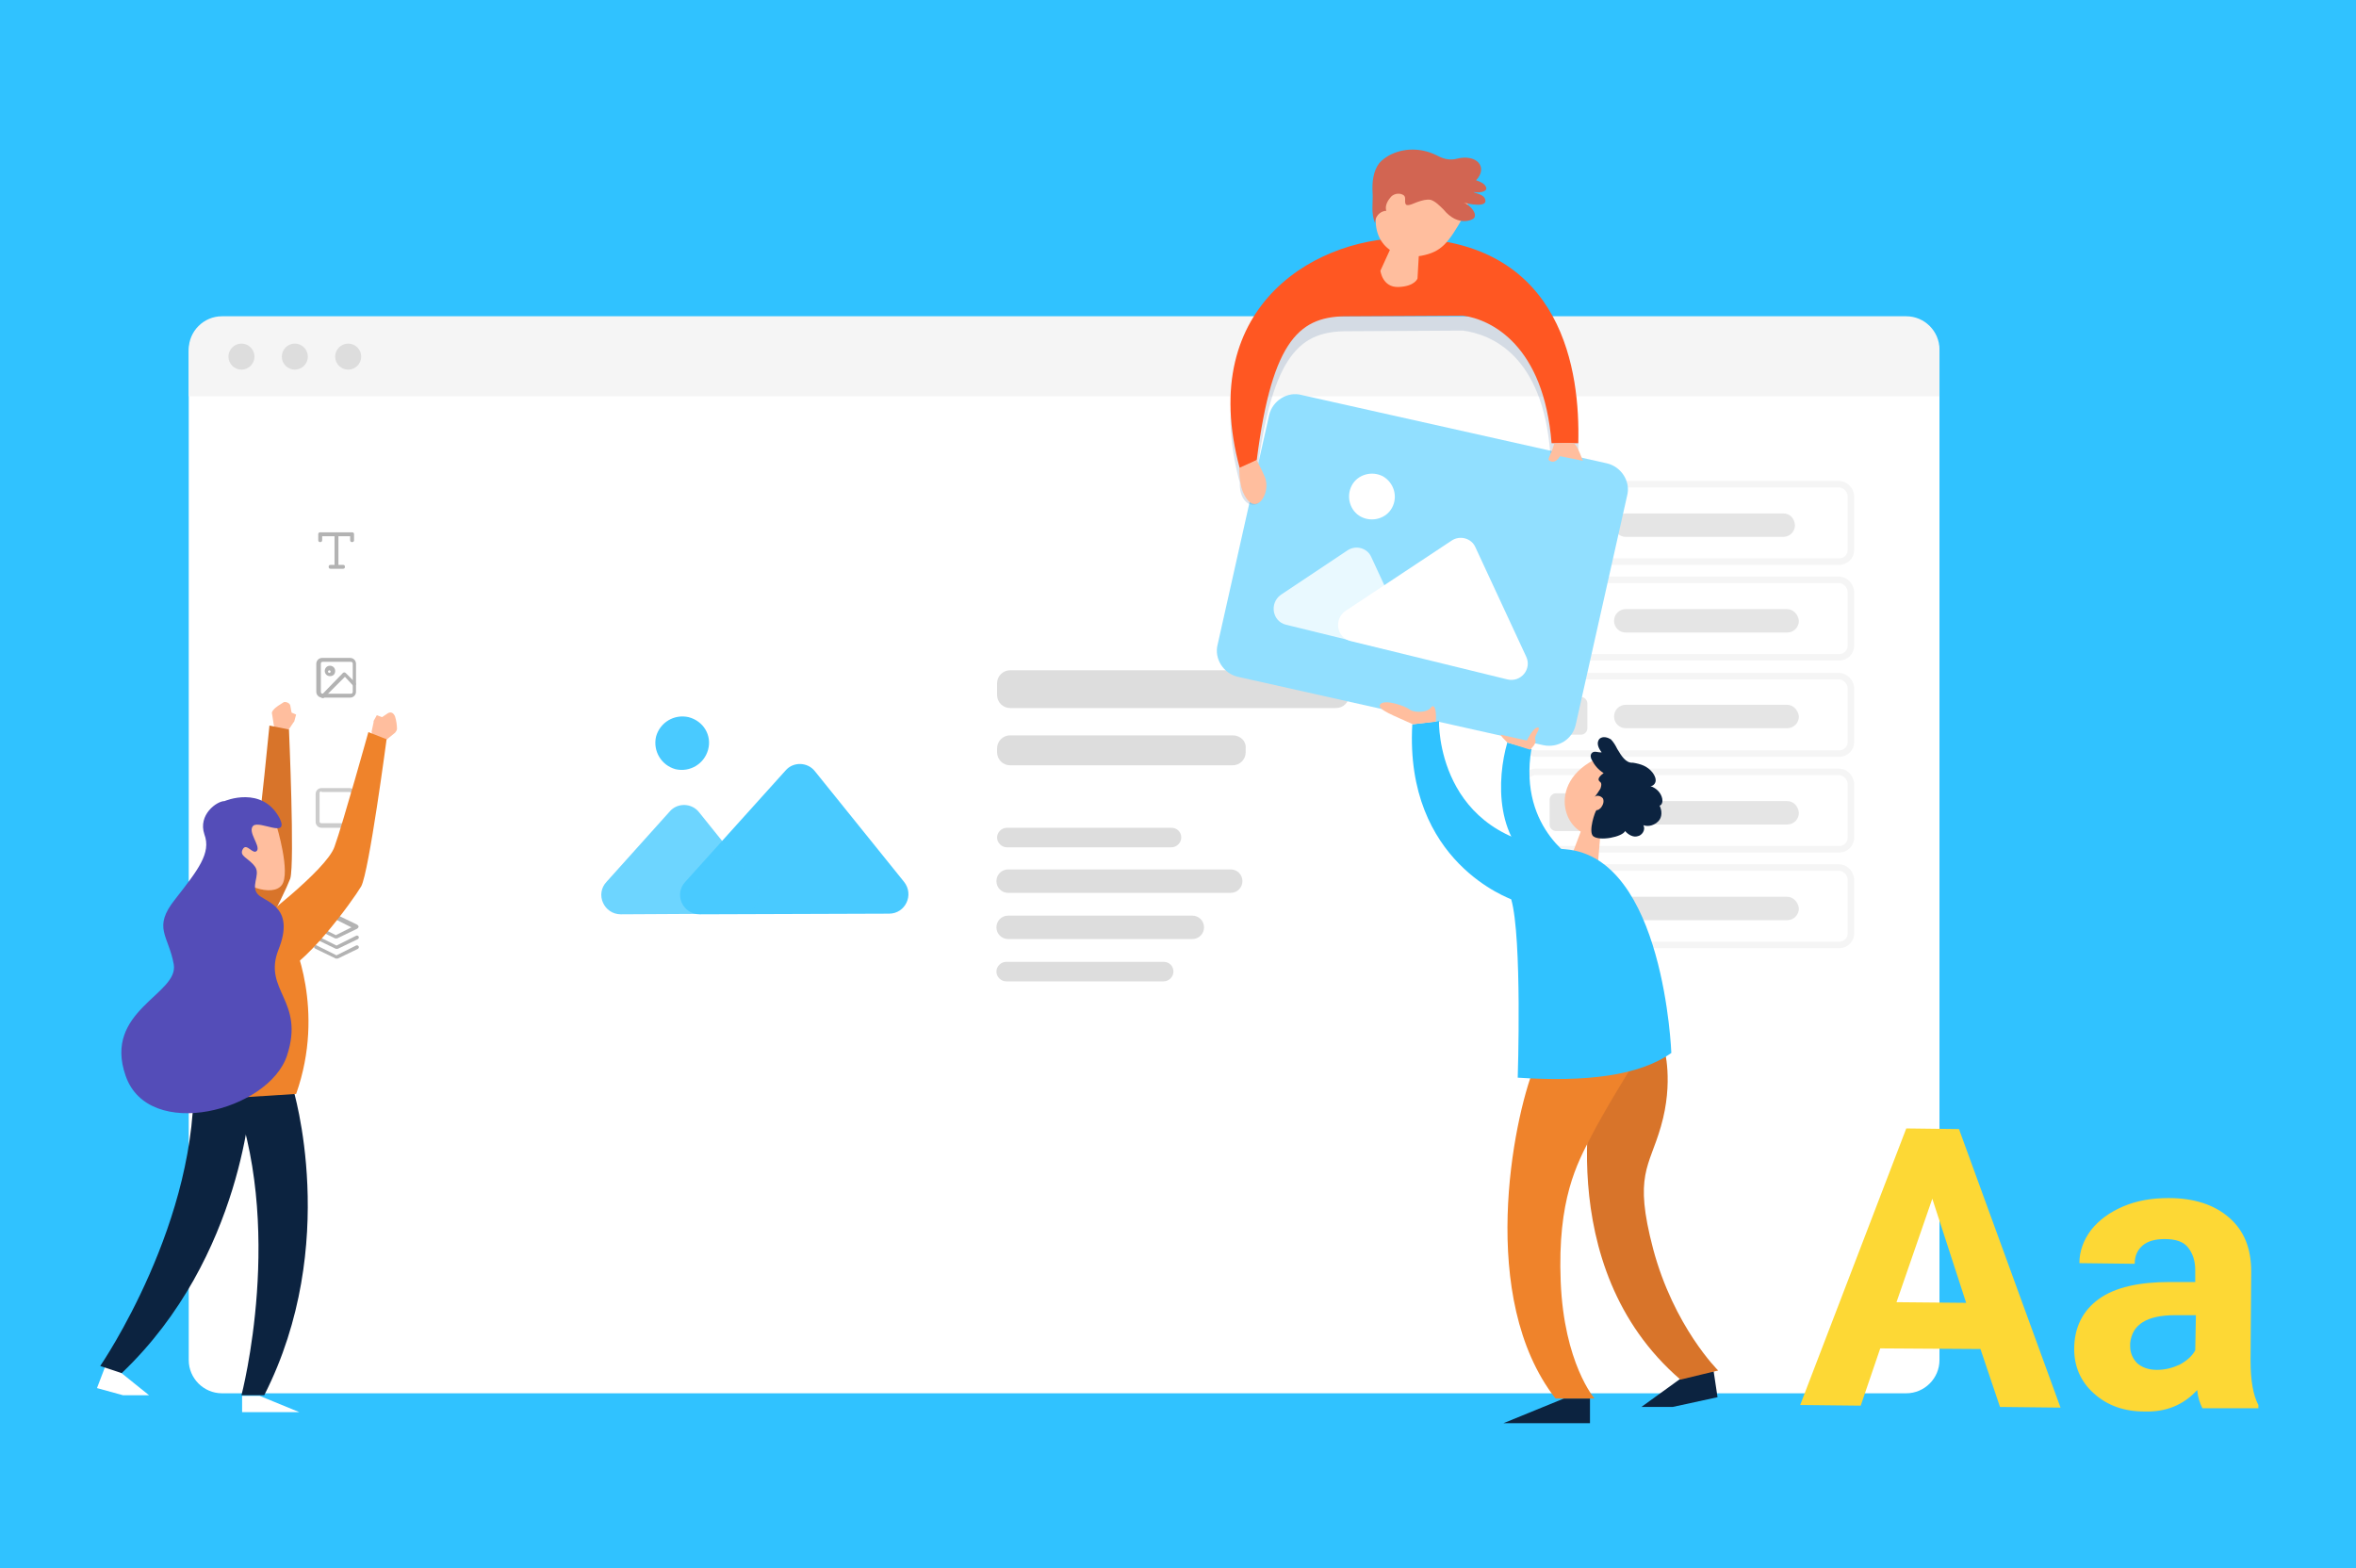 <?xml version="1.0" encoding="utf-8"?>
<!-- Generator: Adobe Illustrator 24.2.1, SVG Export Plug-In . SVG Version: 6.00 Build 0)  -->
<svg version="1.1" id="Слой_1" xmlns="http://www.w3.org/2000/svg" xmlns:xlink="http://www.w3.org/1999/xlink" x="0px" y="0px"
	 width="362px" height="241px" viewBox="0 0 362 241" style="enable-background:new 0 0 362 241;" xml:space="preserve">
<style type="text/css">
	.st0{fill:#30C2FF;}
	.st1{fill:#FFFFFF;}
	.st2{fill:#FDD835;}
	.st3{fill:none;stroke:#F5F5F5;}
	.st4{fill:#E5E5E5;}
	.st5{fill:#DDDDDD;}
	.st6{fill:#49CAFF;}
	.st7{opacity:0.8;fill:#49CAFF;enable-background:new    ;}
	.st8{opacity:0.3;}
	.st9{fill-rule:evenodd;clip-rule:evenodd;}
	.st10{opacity:0.2;fill-rule:evenodd;clip-rule:evenodd;enable-background:new    ;}
	.st11{opacity:0.3;fill-rule:evenodd;clip-rule:evenodd;enable-background:new    ;}
	.st12{fill:#F5F5F5;}
	.st13{fill:#91DFFF;}
	.st14{opacity:0.8;fill:#FFFFFF;enable-background:new    ;}
	.st15{opacity:0.2;fill:#5275A0;enable-background:new    ;}
	.st16{fill:#FF5722;}
	.st17{fill:#FFBE9E;}
	.st18{fill:#D26552;}
	.st19{fill:#0C2340;}
	.st20{fill:#D8742A;}
	.st21{fill:#EF832B;}
	.st22{fill:#F7D3A9;}
	.st23{fill:#544DB8;}
</style>
<rect class="st0" width="362" height="241"/>
<g>
	<path class="st1" d="M292.8,49H34.1c-2.8,0-5.1,2.3-5.1,5.1v154.9c0,2.8,2.3,5.1,5.1,5.1h258.8c2.8,0,5.1-2.3,5.1-5.1V54.1
		C297.9,51.3,295.7,49,292.8,49z"/>
	<path class="st2" d="M304.3,207.3l-15.4-0.1l-3,8.8l-9.3-0.1l16.3-42.5l8.1,0.1l15.6,42.8l-9.3-0.1L304.3,207.3z M291.4,200.1
		l10.7,0.1l-5.2-16L291.4,200.1z"/>
	<path class="st2" d="M338.4,216.4c-0.4-0.8-0.7-1.7-0.8-2.8c-2.1,2.3-4.8,3.4-8.1,3.3c-3.1,0-5.7-0.9-7.8-2.8c-2-1.8-3-4.1-3-6.8
		c0-3.3,1.3-5.9,3.8-7.7c2.5-1.8,6.2-2.6,10.9-2.6l3.9,0l0-1.8c0-1.5-0.4-2.6-1.1-3.5c-0.7-0.9-1.9-1.3-3.6-1.3
		c-1.4,0-2.6,0.3-3.4,1c-0.8,0.7-1.2,1.6-1.2,2.8l-8.5-0.1c0-1.8,0.6-3.5,1.8-5.1c1.2-1.5,2.8-2.7,4.9-3.6c2.1-0.9,4.4-1.3,7-1.3
		c3.9,0,7,1,9.3,3c2.3,2,3.4,4.7,3.4,8.3l-0.1,13.7c0,3,0.4,5.3,1.2,6.8l0,0.5L338.4,216.4z M331.4,210.5c1.3,0,2.4-0.3,3.5-0.8
		c1.1-0.6,1.9-1.3,2.4-2.2l0.1-5.4l-3.2,0c-4.3,0-6.6,1.4-6.9,4.3l0,0.5c0,1,0.4,1.9,1.1,2.6C329.1,210.1,330.1,210.5,331.4,210.5z"
		/>
</g>
<path class="st3" d="M282.5,74.4H236c-1,0-1.8,0.8-1.8,1.8v8.3c0,1,0.8,1.8,1.8,1.8h46.6c1,0,1.8-0.8,1.8-1.8v-8.3
	C284.3,75.2,283.5,74.4,282.5,74.4z"/>
<path class="st4" d="M274,78.9h-24.2c-1,0-1.8,0.8-1.8,1.8c0,1,0.8,1.8,1.8,1.8H274c1,0,1.8-0.8,1.8-1.8
	C275.7,79.6,275,78.9,274,78.9z"/>
<path class="st4" d="M242.9,77.7h-3.8c-0.6,0-1,0.5-1,1v3.8c0,0.6,0.5,1,1,1h3.8c0.6,0,1-0.5,1-1v-3.8
	C243.9,78.1,243.5,77.7,242.9,77.7z"/>
<path class="st3" d="M282.5,89.1H236c-1,0-1.8,0.8-1.8,1.8v8.3c0,1,0.8,1.8,1.8,1.8h46.6c1,0,1.8-0.8,1.8-1.8v-8.3
	C284.3,89.9,283.5,89.1,282.5,89.1z"/>
<path class="st4" d="M274.6,93.6h-24.8c-1,0-1.8,0.8-1.8,1.8c0,1,0.8,1.8,1.8,1.8h24.8c1,0,1.8-0.8,1.8-1.8
	C276.3,94.4,275.5,93.6,274.6,93.6z"/>
<path class="st4" d="M242.9,92.4h-3.8c-0.6,0-1,0.5-1,1v3.8c0,0.6,0.5,1,1,1h3.8c0.6,0,1-0.5,1-1v-3.8
	C243.9,92.9,243.5,92.4,242.9,92.4z"/>
<path class="st3" d="M282.5,103.9H236c-1,0-1.8,0.8-1.8,1.8v8.3c0,1,0.8,1.8,1.8,1.8h46.6c1,0,1.8-0.8,1.8-1.8v-8.3
	C284.3,104.7,283.5,103.9,282.5,103.9z"/>
<path class="st4" d="M274.6,108.3h-24.8c-1,0-1.8,0.8-1.8,1.8c0,1,0.8,1.8,1.8,1.8h24.8c1,0,1.8-0.8,1.8-1.8
	C276.3,109.1,275.5,108.3,274.6,108.3z"/>
<path class="st4" d="M242.9,107.1h-3.8c-0.6,0-1,0.5-1,1v3.8c0,0.6,0.5,1,1,1h3.8c0.6,0,1-0.5,1-1v-3.8
	C243.9,107.6,243.5,107.1,242.9,107.1z"/>
<path class="st3" d="M282.5,118.6H236c-1,0-1.8,0.8-1.8,1.8v8.3c0,1,0.8,1.8,1.8,1.8h46.6c1,0,1.8-0.8,1.8-1.8v-8.3
	C284.3,119.4,283.5,118.6,282.5,118.6z"/>
<path class="st4" d="M274.6,123.1h-24.8c-1,0-1.8,0.8-1.8,1.8c0,1,0.8,1.8,1.8,1.8h24.8c1,0,1.8-0.8,1.8-1.8
	C276.3,123.8,275.5,123.1,274.6,123.1z"/>
<path class="st4" d="M242.9,121.9h-3.8c-0.6,0-1,0.5-1,1v3.8c0,0.6,0.5,1,1,1h3.8c0.6,0,1-0.5,1-1v-3.8
	C243.9,122.3,243.5,121.9,242.9,121.9z"/>
<path class="st3" d="M282.5,133.3H236c-1,0-1.8,0.8-1.8,1.8v8.3c0,1,0.8,1.8,1.8,1.8h46.6c1,0,1.8-0.8,1.8-1.8v-8.3
	C284.3,134.1,283.5,133.3,282.5,133.3z"/>
<path class="st4" d="M274.6,137.8h-24.8c-1,0-1.8,0.8-1.8,1.8c0,1,0.8,1.8,1.8,1.8h24.8c1,0,1.8-0.8,1.8-1.8
	C276.3,138.6,275.5,137.8,274.6,137.8z"/>
<path class="st4" d="M242.9,136.6h-3.8c-0.6,0-1,0.5-1,1v3.8c0,0.6,0.5,1,1,1h3.8c0.6,0,1-0.5,1-1v-3.8
	C243.9,137.1,243.5,136.6,242.9,136.6z"/>
<g>
	<path class="st1" d="M217.7,85.9H77.5c-2.8,0-5.1,2.3-5.1,5.1v72.1c0,2.8,2.3,5.1,5.1,5.1h140.1c2.8,0,5.1-2.3,5.1-5.1V91
		C222.8,88.2,220.5,85.9,217.7,85.9z"/>
</g>
<path class="st5" d="M205.3,103h-50.1c-1.1,0-2,0.9-2,2v1.8c0,1.1,0.9,2,2,2h50.1c1.1,0,2-0.9,2-2V105
	C207.4,103.9,206.5,103,205.3,103z"/>
<path class="st5" d="M189.4,113h-34.2c-1.1,0-2,0.9-2,2v0.6c0,1.1,0.9,2,2,2h34.2c1.1,0,2-0.9,2-2v-0.6
	C191.5,113.9,190.6,113,189.4,113z"/>
<path class="st5" d="M180,127.2h-25.3c-0.8,0-1.5,0.7-1.5,1.5c0,0.8,0.7,1.5,1.5,1.5H180c0.8,0,1.5-0.7,1.5-1.5
	C181.5,127.8,180.8,127.2,180,127.2z"/>
<path class="st5" d="M189.1,133.6h-34.2c-1,0-1.8,0.8-1.8,1.8c0,1,0.8,1.8,1.8,1.8h34.2c1,0,1.8-0.8,1.8-1.8
	C190.9,134.4,190.1,133.6,189.1,133.6z"/>
<path class="st5" d="M183.2,140.7h-28.3c-1,0-1.8,0.8-1.8,1.8c0,1,0.8,1.8,1.8,1.8h28.3c1,0,1.8-0.8,1.8-1.8
	C185,141.5,184.2,140.7,183.2,140.7z"/>
<path class="st5" d="M178.8,147.8h-24.2c-0.8,0-1.5,0.7-1.5,1.5c0,0.8,0.7,1.5,1.5,1.5h24.2c0.8,0,1.5-0.7,1.5-1.5
	C180.3,148.4,179.6,147.8,178.8,147.8z"/>
<path class="st6" d="M120.7,118.4c1.2-1.4,3.4-1.3,4.5,0.1l13.7,17c1.6,2,0.2,4.9-2.3,4.9l-29.1,0.1c-2.6,0-4-3.1-2.2-5L120.7,118.4
	z"/>
<path class="st7" d="M102.9,124.7c1.2-1.4,3.4-1.3,4.5,0.1l8.6,10.7c1.6,1.9,0.2,4.9-2.3,4.9l-18.3,0.1c-2.6,0-4-3.1-2.2-5
	L102.9,124.7z"/>
<path class="st6" d="M108.8,115.2c-0.6,2.2-2.8,3.5-5,3c-2.2-0.6-3.5-2.8-3-5c0.6-2.2,2.8-3.5,5-3
	C108.1,110.8,109.4,113,108.8,115.2z"/>
<g>
	<path class="st1" d="M44.3,78.1c0-0.5,0.4-0.9,0.9-0.9h13c0.5,0,0.9,0.4,0.9,0.9v13c0,0.5-0.4,0.9-0.9,0.9h-13
		c-0.5,0-0.9-0.4-0.9-0.9V78.1z"/>
</g>
<g class="st8">
	<path class="st9" d="M48.9,82.1c0-0.2,0.1-0.3,0.3-0.3h4.9c0.2,0,0.3,0.1,0.3,0.3v0.9c0,0.2-0.1,0.3-0.3,0.3
		c-0.2,0-0.3-0.1-0.3-0.3v-0.6h-4.3v0.6c0,0.2-0.1,0.3-0.3,0.3c-0.2,0-0.3-0.1-0.3-0.3V82.1z"/>
	<path class="st9" d="M50.5,87.1c0-0.2,0.1-0.3,0.3-0.3h1.9c0.2,0,0.3,0.1,0.3,0.3s-0.1,0.3-0.3,0.3h-1.9
		C50.6,87.4,50.5,87.3,50.5,87.1z"/>
	<path class="st9" d="M51.7,81.8c0.2,0,0.3,0.1,0.3,0.3v4.9c0,0.2-0.1,0.3-0.3,0.3s-0.3-0.1-0.3-0.3v-4.9
		C51.4,82,51.5,81.8,51.7,81.8z"/>
</g>
<g>
	<path class="st1" d="M44.3,97.7c0-0.5,0.4-0.9,0.9-0.9h13c0.5,0,0.9,0.4,0.9,0.9v13c0,0.5-0.4,0.9-0.9,0.9h-13
		c-0.5,0-0.9-0.4-0.9-0.9V97.7z"/>
</g>
<g class="st8">
	<path class="st9" d="M49.6,101.7c-0.2,0-0.3,0.1-0.3,0.3v4.3c0,0.2,0.1,0.3,0.3,0.3h4.3c0.2,0,0.3-0.1,0.3-0.3V102
		c0-0.2-0.1-0.3-0.3-0.3H49.6z M48.6,102c0-0.5,0.4-0.9,0.9-0.9h4.3c0.5,0,0.9,0.4,0.9,0.9v4.3c0,0.5-0.4,0.9-0.9,0.9h-4.3
		c-0.5,0-0.9-0.4-0.9-0.9V102z"/>
	<path class="st9" d="M50.6,103c-0.1,0-0.2,0.1-0.2,0.2s0.1,0.2,0.2,0.2s0.2-0.1,0.2-0.2S50.7,103,50.6,103z M49.9,103.1
		c0-0.4,0.3-0.8,0.8-0.8c0.4,0,0.8,0.3,0.8,0.8s-0.3,0.8-0.8,0.8C50.2,103.9,49.9,103.5,49.9,103.1z"/>
	<path class="st9" d="M52.7,103.4c0.1-0.1,0.3-0.1,0.4,0l1.5,1.5c0.1,0.1,0.1,0.3,0,0.4c-0.1,0.1-0.3,0.1-0.4,0L53,104l-3.2,3.2
		c-0.1,0.1-0.3,0.1-0.4,0c-0.1-0.1-0.1-0.3,0-0.4L52.7,103.4z"/>
</g>
<g>
	<path class="st1" d="M44.3,117.5c0-0.5,0.4-0.9,0.9-0.9h13c0.5,0,0.9,0.4,0.9,0.9v13c0,0.5-0.4,0.9-0.9,0.9h-13
		c-0.5,0-0.9-0.4-0.9-0.9V117.5z"/>
</g>
<path class="st10" d="M49.4,121.6c-0.2,0-0.3,0.1-0.3,0.3v4.3c0,0.2,0.1,0.3,0.3,0.3h4.3c0.2,0,0.3-0.1,0.3-0.3V122
	c0-0.2-0.1-0.3-0.3-0.3H49.4z M48.5,122c0-0.5,0.4-0.9,0.9-0.9h4.3c0.5,0,0.9,0.4,0.9,0.9v4.3c0,0.5-0.4,0.9-0.9,0.9h-4.3
	c-0.5,0-0.9-0.4-0.9-0.9V122z"/>
<g>
	<path class="st1" d="M44.3,137.3c0-0.5,0.4-0.9,0.9-0.9h13c0.5,0,0.9,0.4,0.9,0.9v13c0,0.5-0.4,0.9-0.9,0.9h-13
		c-0.5,0-0.9-0.4-0.9-0.9V137.3z"/>
</g>
<path class="st11" d="M51.5,140.6c0.1,0,0.2,0,0.3,0l3.1,1.5c0.1,0.1,0.2,0.2,0.2,0.3c0,0.1-0.1,0.2-0.2,0.3l-3.1,1.5
	c-0.1,0-0.2,0-0.3,0l-3.1-1.5c-0.1-0.1-0.2-0.2-0.2-0.3c0-0.1,0.1-0.2,0.2-0.3L51.5,140.6z M49.2,142.5l2.4,1.2l2.4-1.2l-2.4-1.2
	L49.2,142.5z"/>
<path class="st11" d="M48.3,145.4c0.1-0.2,0.3-0.2,0.4-0.1l3,1.5l3-1.5c0.2-0.1,0.3,0,0.4,0.1c0.1,0.2,0,0.3-0.1,0.4l-3.1,1.5
	c-0.1,0-0.2,0-0.3,0l-3.1-1.5C48.3,145.7,48.2,145.6,48.3,145.4z"/>
<path class="st11" d="M48.3,143.9c0.1-0.2,0.3-0.2,0.4-0.1l3,1.5l3-1.5c0.2-0.1,0.3,0,0.4,0.1c0.1,0.2,0,0.3-0.1,0.4l-3.1,1.5
	c-0.1,0-0.2,0-0.3,0l-3.1-1.5C48.3,144.2,48.2,144,48.3,143.9z"/>
<path class="st12" d="M29,53.7c0-2.8,2.3-5.1,5.1-5.1h258.8c2.8,0,5.1,2.3,5.1,5.1v7.2H29V53.7z"/>
<path class="st5" d="M37.1,56.8c1.1,0,2-0.9,2-2s-0.9-2-2-2c-1.1,0-2,0.9-2,2S36,56.8,37.1,56.8z"/>
<path class="st5" d="M45.3,56.8c1.1,0,2-0.9,2-2s-0.9-2-2-2s-2,0.9-2,2S44.2,56.8,45.3,56.8z"/>
<path class="st5" d="M53.5,56.8c1.1,0,2-0.9,2-2s-0.9-2-2-2c-1.1,0-2,0.9-2,2S52.4,56.8,53.5,56.8z"/>
<path class="st13" d="M237.1,114.5l-46.9-10.5c-2.2-0.5-3.7-2.8-3.1-5l7.9-35.2c0.5-2.2,2.8-3.7,5-3.1l46.9,10.5
	c2.2,0.5,3.7,2.8,3.1,5l-7.9,35.2C241.6,113.6,239.4,115,237.1,114.5z"/>
<path class="st1" d="M223,83.1c1.3-0.9,3.1-0.4,3.7,1l7.8,16.8c0.9,1.9-0.8,4-2.9,3.5l-24.1-5.9c-2.1-0.5-2.6-3.3-0.8-4.6L223,83.1z
	"/>
<path class="st14" d="M207,84.6c1.3-0.9,3.1-0.4,3.7,1l4.9,10.6c0.9,1.9-0.8,4-2.9,3.5l-15.1-3.7c-2.1-0.5-2.6-3.3-0.8-4.6L207,84.6
	z"/>
<path class="st1" d="M213.9,78c-0.9,1.7-3.1,2.3-4.8,1.4c-1.7-0.9-2.3-3.1-1.4-4.8c0.9-1.7,3.1-2.3,4.8-1.4
	C214.2,74.2,214.8,76.3,213.9,78z"/>
<path class="st15" d="M217.1,38.8c-14.1-0.6-33.5,9.9-26.6,35.4c-0.1,2.2,1.1,3.7,2.5,3.3c1.4-0.4,0.1-4.5,0.1-4.5
	c2.4-18.9,6.8-22.2,14.2-22.1l17.5-0.1c4.3,0.6,12.2,3.7,13.4,18.8l4.3,0.8C242.8,59.4,240.2,39.7,217.1,38.8z"/>
<path class="st16" d="M217.1,36.6c-14.1-0.6-33.5,9.9-26.6,35.4l2.6-1.3c2.4-18.9,6.8-22.2,14.2-22.1l17.5-0.1
	c4.3,0.6,12.4,4.5,13.6,19.6h4.1C242.8,57.2,240.2,37.5,217.1,36.6z"/>
<path class="st17" d="M214.2,37l-2.1,4.6c0,0,0.3,2.6,2.8,2.5c2.5-0.1,2.9-1.3,2.9-1.3l0.3-5.3L214.2,37z"/>
<path class="st17" d="M224.9,33.2c-2.4,4.2-3.4,5.5-6.5,6.1c-4,0.8-8.6-1.9-6.5-8.6c1.7-5.5,4.3-4.7,6.9-4.5
	C221.3,26.5,227.5,28.6,224.9,33.2z"/>
<path class="st18" d="M215.5,29.9c-0.6-0.3-1.5-0.1-1.9,0.5c-0.5,0.6-0.8,1.3-0.6,2c-1,0-1.8,1-1.7,1.9c-0.7-1.5-0.3-3.2-0.4-4.7
	c-0.1-1.6,0.1-3.3,1-4.5c0.4-0.5,1-0.9,1.5-1.2c2.2-1.2,4.9-1.2,7.2-0.1c0.5,0.2,1.6,1,3.2,0.6c3.1-0.8,4.9,1.3,3,3.3
	c0.6,0.2,1.3,0.5,1.5,1c0.1,0.1,0.1,0.3,0,0.5c-0.1,0.1-0.2,0.1-0.3,0.2c-0.5,0.2-1.1,0.2-1.6,0.1c0.2,0.2,1.3,0.3,1.7,0.9
	c0.9,1.7-2.7,0.9-3.3,0.7c0.6,0.1,2.3,1.5,1.7,2.4c-0.1,0.2-2.4,1.5-4.7-1.3c-0.6-0.6-1.3-1.3-2-1.5c-0.6-0.1-1.3,0.1-1.9,0.3
	c-0.4,0.1-1.6,0.8-1.9,0.4C215.7,30.9,216.2,30.2,215.5,29.9z"/>
<path class="st17" d="M238.8,68.2c-0.6,2.2-1.3,2.4-0.5,2.7c0.8,0.3,1.4-0.8,1.4-0.8l3.5,0.7c0,0-0.8-2.3-1.3-2.6
	C241.2,67.9,238.8,68.2,238.8,68.2z"/>
<path class="st17" d="M193.1,70.7c0.5,1.1,0.6,1.1,1.2,2.5c1.2,2.6-1.6,6.8-3.4,2.2c-0.5-1.3-0.5-3.5-0.5-3.5L193.1,70.7z"/>
<path class="st17" d="M243.3,126.7l-1.6,4.2l3.8,2.1l0.4-4.8L243.3,126.7z"/>
<path class="st17" d="M245.7,116.4c-8.7,3.8-5.2,12.9,0.1,11.9c2.6-0.6,3.9-8.8,3.9-8.8L245.7,116.4z"/>
<path class="st19" d="M248.5,115.1c-0.3-0.6-0.6-1.1-1-1.5c-0.5-0.3-1.2-0.5-1.7-0.1c-0.6,0.6-0.2,1.5,0.3,2.1
	c-0.5,0.1-1.1-0.3-1.5,0.1c-0.3,0.3-0.2,0.8,0,1.1c0.4,0.8,1,1.5,1.8,2c-0.4,0.3-1,0.8-0.7,1.2c0.1,0.1,0.2,0.2,0.3,0.3
	c0.1,0.3,0,0.6-0.1,0.9c-0.3,0.5-0.6,0.9-0.9,1.3c0.3-0.4,1-0.2,1.3,0.2c0.2,0.5,0,1-0.3,1.4c-0.2,0.2-0.4,0.4-0.7,0.4
	c-0.2,0.1-1.3,3.3-0.5,4c1,0.8,4.5,0.1,4.9-0.8c0.5,0.6,1.3,1,1.9,0.8c0.7-0.1,1.3-1,0.9-1.7c0.8,0.3,1.7,0,2.3-0.6
	c0.6-0.6,0.6-1.6,0.2-2.4c0.4-0.1,0.5-0.7,0.4-1.1c-0.2-0.9-0.9-1.6-1.8-1.9c0.4,0,0.8-0.4,0.8-0.9c0-0.4-0.2-0.8-0.5-1.2
	c-0.8-1-1.8-1.3-3-1.5C249.8,117.3,249.1,116.1,248.5,115.1z"/>
<path class="st19" d="M258.7,211.5l4.6-0.8l0.6,4l-6.9,1.5h-4.8L258.7,211.5z"/>
<path class="st20" d="M245.2,164.2c-0.2,1.1-7.3,30.3,13,47.8l5.8-1.4c0,0-6.8-6.7-10-18.7c-3-11.4-0.6-12.5,1.2-18.8
	c2-6.9,0.5-12,0.5-12L245.2,164.2z"/>
<path class="st19" d="M240.3,214.9h4v3.8h-5.9H231L240.3,214.9z"/>
<path class="st21" d="M235.7,164.1c-3.2,8-8.7,35.4,3.3,50.8h6c0,0-4.7-5.4-5.2-18c-0.5-12.6,2.5-18.1,4.7-22.3
	c2.1-4.1,6.1-10.5,6.1-10.5H235.7z"/>
<path class="st0" d="M231.6,114.1c-1.6,5.5-2.1,15.7,5.8,19.8l5.3-1.3c0,0-9.5-4.9-7.4-17.5L231.6,114.1z"/>
<path class="st0" d="M217,111.3l4.1-0.5c0,0-0.5,18.2,19.4,19.7c15.2,1.2,16.3,31.3,16.3,31.3c-4.9,3.5-13.1,4.5-23.6,3.8
	c0,0,0.7-21.5-1-27.4C232.2,138.1,215.8,132.6,217,111.3z"/>
<path class="st17" d="M212.1,108.2c-0.7,0.8,2.2,1.8,5,3.1l3.5-0.4c0,0,0.1-0.7,0-1.5c-0.1-0.8-0.4-1.2-0.8-0.6
	c-0.4,0.6-2.2,0.8-3.1,0.3C216,108.5,212.8,107.4,212.1,108.2z"/>
<path class="st17" d="M231.6,114.1c-1.3-1.3-1-1.2-1-1.2l4,0.9c0,0,0.9-1.9,1.6-2c0.8-0.1-0.6,1.3-0.3,1.9c0.3,0.5-0.8,1.5-0.8,1.5
	L231.6,114.1z"/>
<path class="st22" d="M39.5,136.3c0,0,0.9,2.8,1.4,4.5c0,0-4.7-0.2-6.3-2.2l1.7-4.1L39.5,136.3z"/>
<path class="st19" d="M45,167.2c0,0,7.4,24-4.4,47.2h-3.5c0,0,6.9-26.2-1.7-47.5L45,167.2z"/>
<path class="st1" d="M39.9,214.5h-2.7v2.5h3.9H46L39.9,214.5z"/>
<path class="st1" d="M18.3,210.7l-2.1-0.8l-1.3,3.4l4,1.1h4L18.3,210.7z"/>
<path class="st19" d="M38.6,168c0,0-1.1,25.1-19.9,43l-3.3-1.1c0,0,15.4-22.4,14.3-45.3L38.6,168z"/>
<path class="st17" d="M44.3,112.2l0.8-1.2l0.1-0.1l0.3-1.1l-0.7-0.3l-0.2-1.1c-0.1-0.4-0.7-0.6-1-0.5c-0.6,0.4-1.2,0.7-1.6,1.2
	c-0.1,0.1-0.3,0.4-0.2,0.6l0.3,1.9c0,0.2,0.2,0.5,0.6,0.6l1.1,0.3C43.7,112.6,44.1,112.5,44.3,112.2z"/>
<path class="st20" d="M29.2,143.8c0,0,9.6-10.4,10.2-14.1c0.6-3.9,2-18.2,2-18.2l3,0.6c0,0,0.9,20.5,0.2,22.9
	c-0.9,2.4-6.7,14.4-10.5,15.5C30.4,151.7,27.8,147.9,29.2,143.8z"/>
<path class="st17" d="M42.5,126.9c0,0,2.2,7.2,0.8,9.1c-1.4,1.9-6.4,0.2-8.3-2.7c-2-3-2.4-9.4,0.9-10
	C39.4,122.6,41.7,124.1,42.5,126.9z"/>
<path class="st21" d="M29.7,169.1c0,0-1.9-20.9-1.9-26.5c0-0.3,0-0.5,0-0.8c1.4-3.6,5-3.6,6.4-3.3c1.4,0.3,7.1,2,7.1,2.4
	c1.9,1.4,3.5,3.1,3.6,3.4c0,0,5.2,10.8,0.6,23.8L29.7,169.1z"/>
<path class="st17" d="M57.1,112.4l0.3-1.4v-0.2l0.5-0.9l0.8,0.3l0.9-0.6c0.5-0.3,0.9,0,1.1,0.5c0.2,0.6,0.3,1.4,0.3,1.9
	c0,0.2-0.2,0.5-0.3,0.6l-1.6,1.3c-0.2,0.2-0.5,0.2-0.8,0l-0.9-0.5C57.3,113.1,57.1,112.8,57.1,112.4z"/>
<path class="st21" d="M38.9,142.2c0,0,11.3-8.5,12.5-12.1c1.3-3.6,5.2-17.6,5.2-17.6l2.8,1.1c0,0-2.7,20.4-3.9,22.6
	c-1.3,2.2-9.1,13-13,13.5C38.8,150.1,36.7,145.9,38.9,142.2z"/>
<path class="st23" d="M34.5,123.1c0,0,5.8-2.5,8.5,2.7c1.4,3.1-3.1,0.2-4.1,1.1c-0.9,0.9,1.1,3,0.6,3.8c-0.6,0.8-1.6-1.3-2.2-0.2
	c-0.6,1.1,0.9,1.3,1.9,2.7c0.9,1.3-0.9,3.1,0.6,4.4c1.4,1.1,5.5,2,3,8.3c-2.5,6.3,4.1,7.8,1.3,16.3c-2.8,8.5-21.3,13.3-24.8,3.1
	c-3.5-10,8.2-12.5,7.4-17.1c-0.8-4.5-3.3-5.6,0.2-10c3.5-4.5,5.6-7.1,4.5-10C30.4,125.2,33.3,123.1,34.5,123.1z"/>
</svg>
